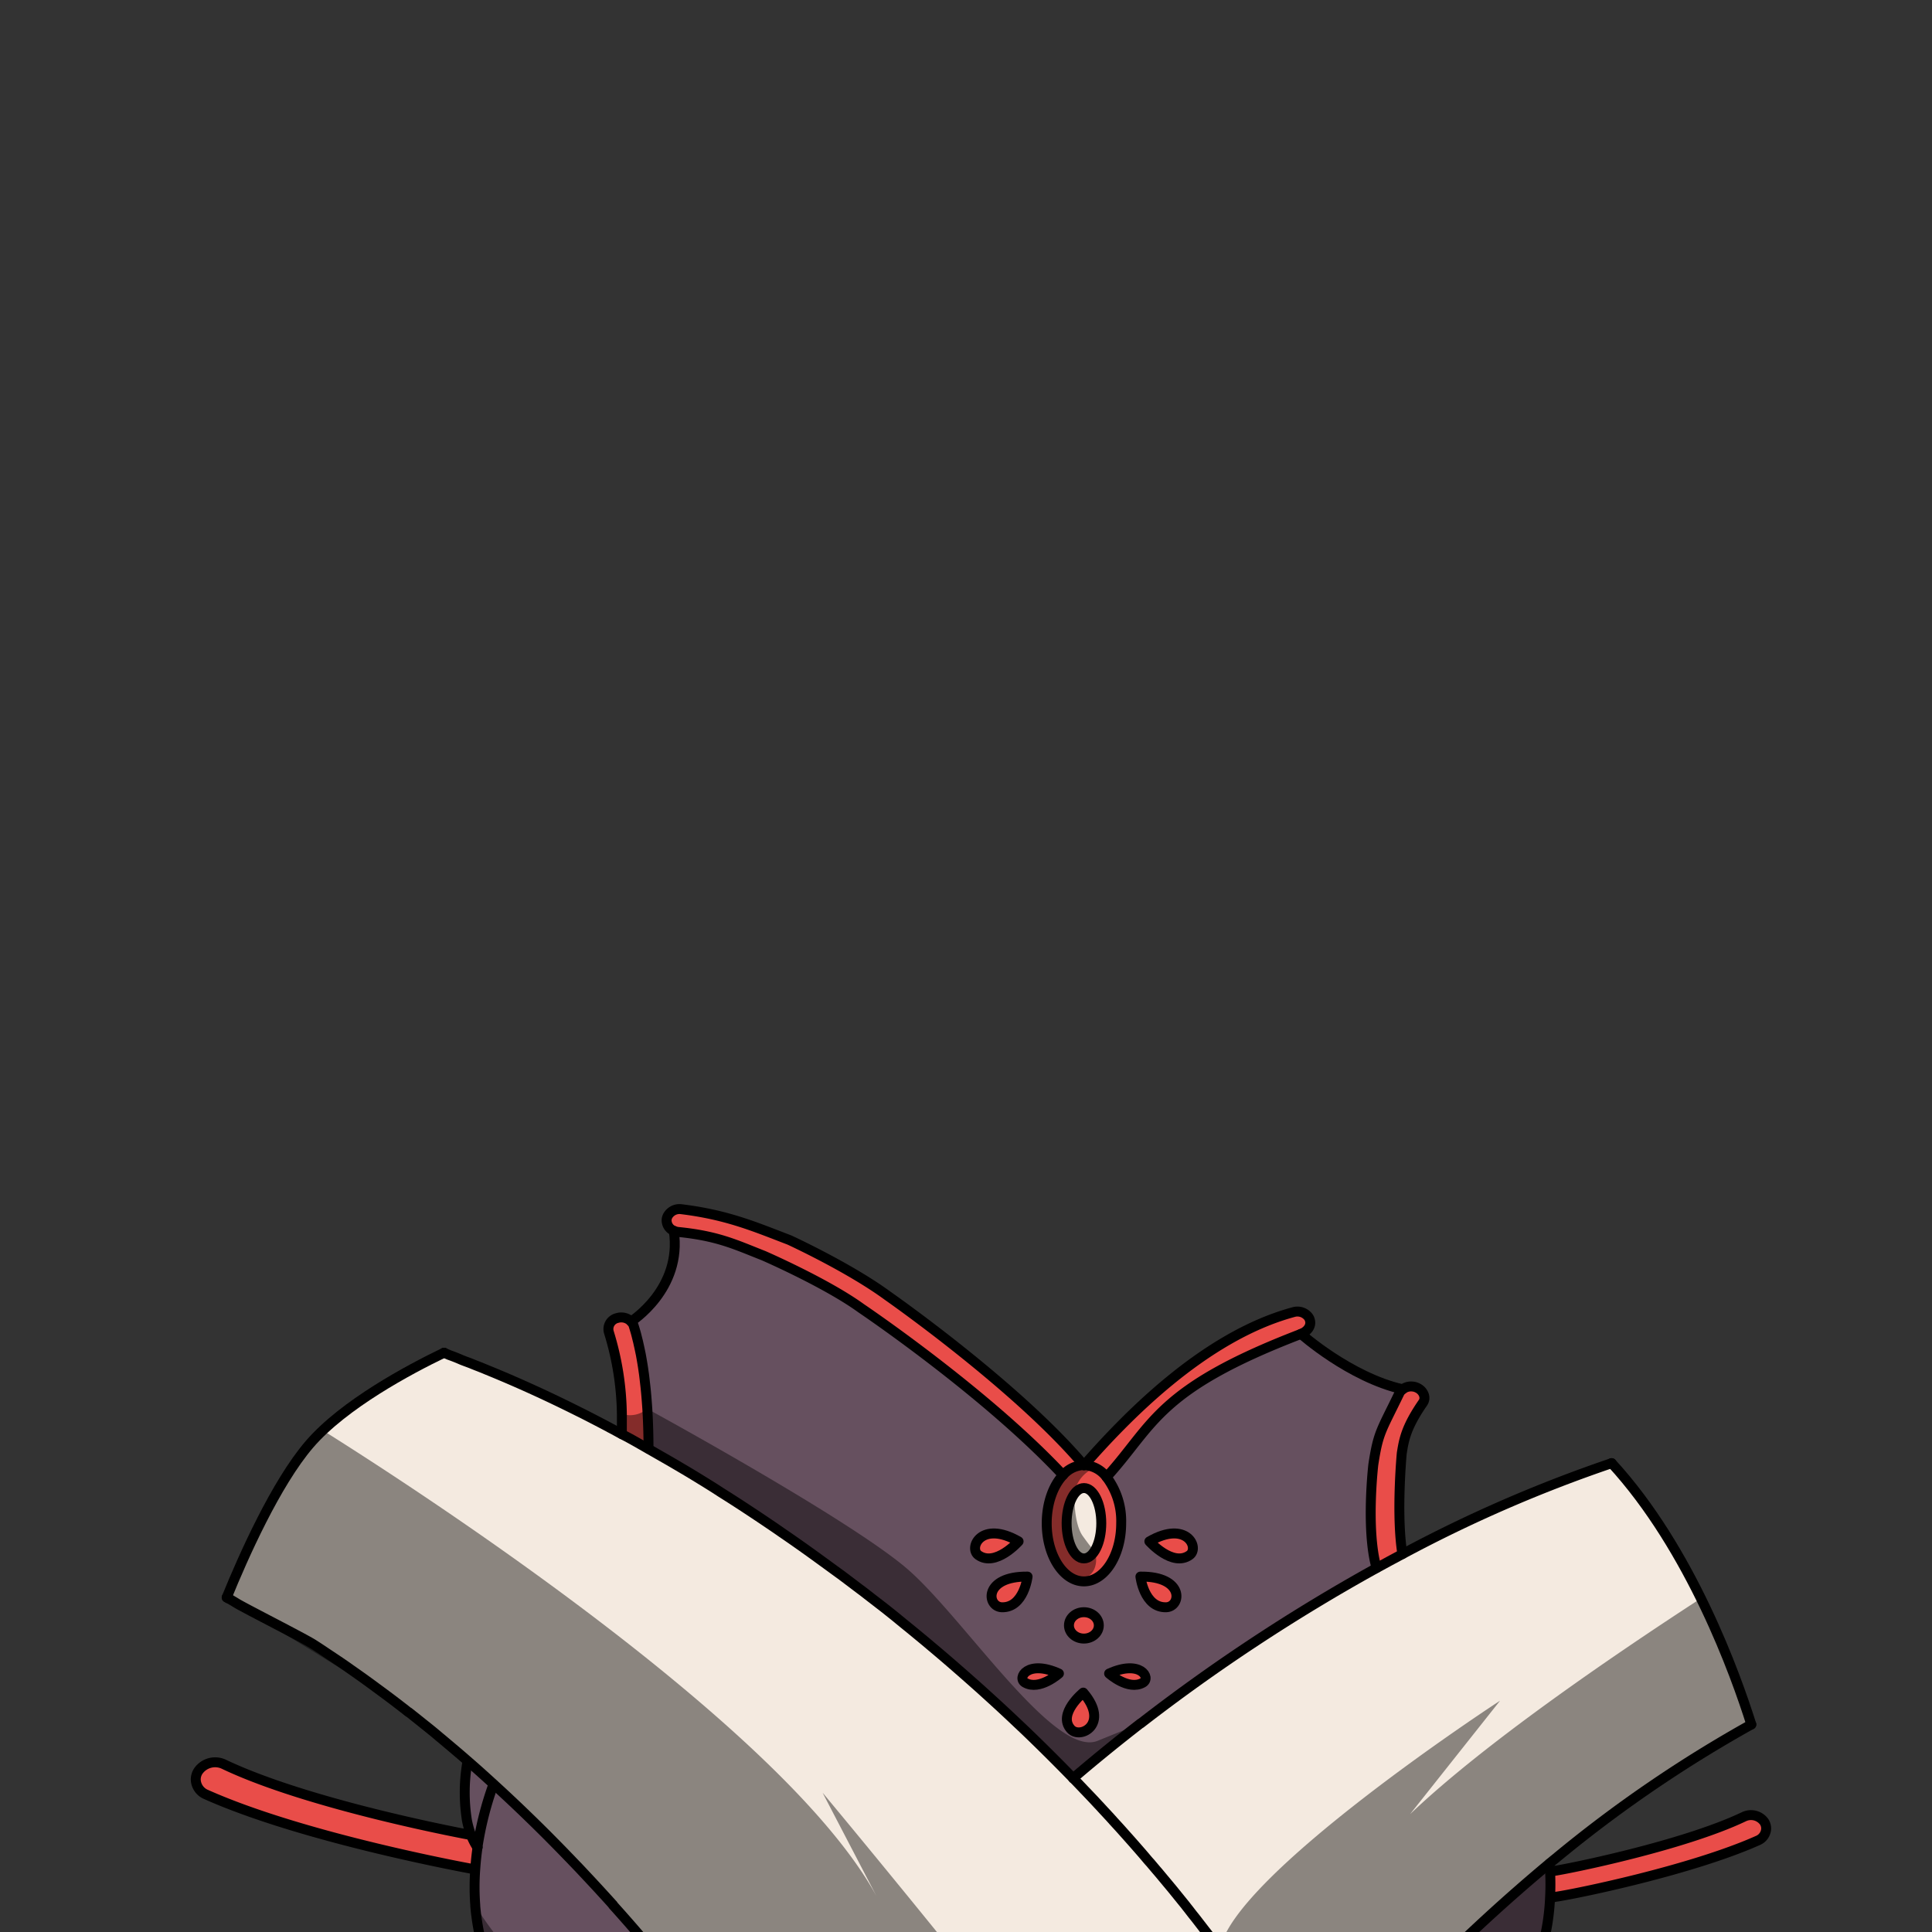 <svg xmlns="http://www.w3.org/2000/svg" viewBox="0 0 432 432">
  <rect x="0" y="0" width="432" height="432" fill="#333333" stroke="none"/>
  <defs>
    <style>.BUNTAI_PUMA_OUTFIT_PUMA_OUTFIT_19_cls-1{isolation:isolate;}.BUNTAI_PUMA_OUTFIT_PUMA_OUTFIT_19_cls-2{fill:#f4eae0;}.BUNTAI_PUMA_OUTFIT_PUMA_OUTFIT_19_cls-3{fill:#66505f;}.BUNTAI_PUMA_OUTFIT_PUMA_OUTFIT_19_cls-4{fill:#e94d49;}.BUNTAI_PUMA_OUTFIT_PUMA_OUTFIT_19_cls-5{fill:none;stroke:#000;stroke-linecap:round;stroke-linejoin:round;stroke-width:2.22px;}.BUNTAI_PUMA_OUTFIT_PUMA_OUTFIT_19_cls-6{opacity:0.43;mix-blend-mode:multiply;}</style>
  </defs>
  <g class="BUNTAI_PUMA_OUTFIT_PUMA_OUTFIT_19_cls-1">
    <g id="outfit">
      <path class="BUNTAI_PUMA_OUTFIT_PUMA_OUTFIT_19_cls-2" d="M391.6,385.6a289.47,289.47,0,0,0-43.83,30l-.44.35-.85.71h0A391.27,391.27,0,0,0,294.56,469q-1.23-2.15-2.51-4.27c-.58-1-1.17-1.95-1.77-2.92l-.56-.91-.8-1.29-.42-.67c-.28-.46-.56-.91-.85-1.35s-.54-.86-.82-1.29c-.44-.69-.89-1.38-1.34-2.07s-.9-1.39-1.36-2.08c-.78-1.18-1.57-2.36-2.37-3.53l-.45-.67c-.34-.49-.67-1-1-1.46l-.55-.78a1.88,1.88,0,0,0-.12-.18c-.35-.53-.72-1.05-1.08-1.56-.82-1.16-1.63-2.31-2.46-3.46l-1.67-2.29-.47-.63c-.4-.55-.8-1.1-1.2-1.63-.78-1-1.56-2.08-2.35-3.11-.27-.37-.55-.73-.84-1.09-.57-.75-1.15-1.5-1.73-2.24-.29-.38-.58-.75-.88-1.12h0l-.78-1c-.49-.63-1-1.26-1.5-1.88l-.73-.9-1.62-2-.17-.21-.67-.81L261,421l-.59-.7L259,418.62l-.09-.1-1.41-1.66c-.09-.12-.19-.23-.28-.33-.52-.61-1-1.22-1.57-1.82-.24-.29-.51-.59-.77-.89-1.15-1.32-2.31-2.64-3.48-3.94-.54-.61-1.08-1.22-1.64-1.82l-.86-.94a1.3,1.3,0,0,0-.19-.22l-.2-.22-.57-.62c-.39-.43-.78-.85-1.18-1.27a1.62,1.62,0,0,0-.18-.2c-.3-.33-.6-.66-.92-1l-.1-.11c-.41-.44-.82-.89-1.24-1.33l-1.38-1.45c-.23-.25-.47-.49-.71-.74-.74-.78-1.49-1.56-2.24-2.33l.88-.76q7-5.94,14.21-11.53h.05a410.82,410.82,0,0,1,52.73-34.73l2.88-1.57,2.89-1.55a308.69,308.69,0,0,1,46.78-20.33c8.3,9,14.93,20,20,30.27A202,202,0,0,1,391.6,385.6Z" />
      <path class="BUNTAI_PUMA_OUTFIT_PUMA_OUTFIT_19_cls-2" d="M296.28,472.05l-.46,0-1,.07h-.06c-14.49.9-27.91-2.15-54.83-1.46-5.11.13-10.71.4-16.9.85-2.07.16-4.2.33-6.4.53q-5.85.51-12.39,1.27c-1.45.16-2.93.33-4.42.53s-3.21.38-4.87.6a147,147,0,0,1-19.68,1.32s-1.25-2-3.65-5.63c-.7-1.05-1.5-2.22-2.39-3.52l-.7-1c-.19-.29-.4-.58-.6-.87-.36-.52-.73-1-1.12-1.58-.76-1.09-1.59-2.23-2.46-3.43l-.32-.45-.34-.45-.24-.34c-.17-.24-.34-.48-.53-.71s-.4-.55-.61-.83l-.34-.47-1.11-1.48-.74-1c-.3-.41-.61-.81-.93-1.22l-.64-.84-1.42-1.85c-.24-.31-.49-.62-.73-.94l-.75-1c-1-1.28-2-2.59-3.11-3.93-.56-.71-1.13-1.42-1.73-2.15h0q-1.89-2.32-3.91-4.74l-1.64-2-1.63-1.92q-1.53-1.8-3.15-3.64L138.83,428l-.58-.65-1.12-1.25a.18.18,0,0,1,0-.07s0,0-.05-.05-.11-.13-.18-.19a2.68,2.68,0,0,0-.23-.26l-.15-.17q-.18-.18-.33-.36l-.49-.54-1.18-1.29c-.8-.88-1.61-1.75-2.44-2.64s-1.64-1.77-2.49-2.66l-1.28-1.33c-.43-.45-.85-.9-1.29-1.34-.86-.9-1.73-1.8-2.62-2.69s-1.77-1.8-2.68-2.7c-3.62-3.6-7.4-7.22-11.34-10.81-1.9-1.74-3.82-3.46-5.8-5.18h0c-.81-.71-1.64-1.42-2.47-2.13s-1.58-1.36-2.37-2c-.46-.39-.92-.78-1.39-1.16-1.23-1-2.48-2-3.74-3.06l-1.32-1.06-1.87-1.48a.09.09,0,0,0-.06,0c-.46-.37-.91-.73-1.37-1.08-.92-.71-1.84-1.42-2.76-2.11s-2-1.49-3-2.22c-1.6-1.19-3.21-2.35-4.85-3.5l-1.14-.8c-.73-.52-1.46-1-2.2-1.53l-.79-.53c-.86-.58-1.72-1.16-2.59-1.73s-1.69-1.12-2.55-1.67C68,366.39,55.12,359.86,53,358.6c-.59-.37-1.19-.72-1.79-1.07l-.08,0-.45-.28c3.72-9.15,11-25.51,18.51-34.26a38.5,38.5,0,0,1,3.09-3.2c8.06-7.58,20.16-14,27-17.27l1.1.49c.84.3,1.69.62,2.55,1l2.58,1c.76.29,1.53.6,2.29.91l1.73.71c6.37,2.61,13,5.63,19.72,9,.55.27,1.1.54,1.64.82q2.64,1.35,5.31,2.76l.09.06.73.38,2,1.09c2,1,3.93,2.15,5.91,3.27l2.95,1.69c1,.57,2,1.14,3,1.73s2,1.18,3,1.77q2.88,1.74,5.77,3.55l1.54,1c1.39.87,2.77,1.75,4.17,2.66,2.21,1.44,4.44,2.92,6.67,4.43.92.62,1.86,1.26,2.78,1.91,2.7,1.84,5.38,3.74,8.08,5.7l2.35,1.71,2.75,2c.15.1.29.21.44.33l.15.11.09.07a1.67,1.67,0,0,1,.16.12c.2.14.41.3.61.46l.56.42,2.19,1.66s0,0,0,0l1.64,1.25c1.29,1,2.59,2,3.88,3l2.25,1.79,2,1.64c1,.81,2,1.62,3,2.45s1.69,1.39,2.53,2.1l.6.51c1.94,1.62,3.88,3.28,5.79,4.95q2,1.74,4,3.52c.93.82,1.86,1.66,2.78,2.5q3.52,3.18,7,6.49l1.59,1.5q5.4,5.19,10.67,10.61c.54.55,1.08,1.11,1.61,1.67.21.22.43.44.63.66s.47.49.71.74l1.38,1.45c.42.44.83.89,1.24,1.33l.1.11c.27.28.53.57.8.86l.12.13a1.62,1.62,0,0,1,.18.2c.4.42.79.84,1.18,1.27l.23.24.34.38.2.22a1.3,1.3,0,0,1,.19.22l.86.94c.56.6,1.1,1.21,1.64,1.82,1.17,1.3,2.33,2.62,3.48,3.94.26.3.53.6.77.89.53.6,1,1.21,1.57,1.82.09.1.19.21.28.33l1.26,1.49a1.14,1.14,0,0,1,.15.17l.09.1,2.88,3.45.32.39.17.21,1.62,2,.73.9c.24.29.48.59.71.9l.79,1,.78,1h0c.3.37.59.74.88,1.12l.88,1.14.85,1.1c.29.36.57.72.84,1.09s.43.56.64.85l1.71,2.26c.4.53.8,1.08,1.2,1.63l.47.63,1.67,2.29c.83,1.15,1.64,2.3,2.46,3.46.36.51.73,1,1.08,1.56a1.88,1.88,0,0,1,.12.18l.55.78.67,1,.34.5.45.67c.28.39.54.78.8,1.17l1.57,2.36c.46.68.91,1.38,1.36,2.08s.9,1.38,1.34,2.07c.28.43.55.86.82,1.29s.57.89.85,1.35l.42.67.8,1.29.56.91.56.91c.41.67.81,1.34,1.21,2,.85,1.41,1.68,2.84,2.51,4.27C295.15,470,295.72,471,296.28,472.05Z" />
      <path class="BUNTAI_PUMA_OUTFIT_PUMA_OUTFIT_19_cls-2" d="M242.37,332.73c2.15,0,3.88,3.52,3.88,7.87s-1.73,7.87-3.88,7.87-3.87-3.52-3.87-7.87S240.23,332.73,242.37,332.73Z" />
      <path class="BUNTAI_PUMA_OUTFIT_PUMA_OUTFIT_19_cls-3" d="M346.64,424.28a49.82,49.82,0,0,1-.6,5.89c-2.1,12.89-9.57,26.35-27.73,37a86.52,86.52,0,0,1-22,4.86h0c-.56-1-1.13-2-1.72-3a391.27,391.27,0,0,1,51.92-52.36c0,.59.09,1.18.12,1.77A53.87,53.87,0,0,1,346.64,424.28Z" />
      <path class="BUNTAI_PUMA_OUTFIT_PUMA_OUTFIT_19_cls-3" d="M308.2,308.94c-.53-.21-1.05-.43-1.57-.66s-.86-.38-1.28-.58l-1.25-.61c-.33-.15-.66-.32-1-.5a64.06,64.06,0,0,1-10.73-7.08l0,0-.7-.57-.76-.65c-2.56,1-4.92,1.94-7.1,2.87l-2.57,1.13c-.56.24-1.1.49-1.63.74l-1,.47c-1.26.6-2.44,1.18-3.56,1.76l-.39.2c-1.64.85-3.14,1.69-4.52,2.52l-.86.52c-.75.46-1.46.91-2.13,1.37l-1.39.95c-.56.4-1.09.8-1.6,1.19l-.66.52c-.44.34-.86.68-1.26,1l-.58.5c-.75.66-1.45,1.31-2.11,2l-.47.47q-.37.38-.72.75l-.55.59c-.37.4-.72.8-1.07,1.2l-1,1.21c-1.69,2-3.26,4.11-5,6.3-.34.41-.68.83-1,1.25-.21.26-.43.51-.65.77-.48.57-1,1.14-1.53,1.73h0a9.78,9.78,0,0,1,.71,1,10.3,10.3,0,0,1,.66,1.12,5.28,5.28,0,0,1,.27.53,5.46,5.46,0,0,1,.27.6c.09.2.17.41.25.62s.17.48.25.73.16.5.22.76.12.44.17.67c.13.57.23,1.15.31,1.75,0,.28.07.57.09.85s0,.58.06.87,0,.58,0,.88c0,7.19-3.73,13-8.32,13l-.43,0a2.09,2.09,0,0,1-.34,0,5.52,5.52,0,0,1-1.31-.35h0c-.18-.07-.34-.15-.51-.23l-.41-.23-.1-.06c-.17-.1-.32-.21-.49-.33a6.54,6.54,0,0,1-.7-.6c-.16-.15-.32-.31-.46-.47s-.31-.35-.46-.54l-.06-.07c-.14-.18-.27-.37-.4-.57a4.92,4.92,0,0,1-.37-.56c0-.08-.08-.14-.11-.21s-.11-.19-.17-.29l-.08-.16,0,0v0a.61.61,0,0,1,0-.12.41.41,0,0,1-.05-.09s0-.09-.07-.13,0-.07,0-.11l-.09-.2c-.08-.16-.15-.33-.23-.49s-.14-.34-.2-.52-.09-.25-.13-.38-.15-.43-.21-.64-.16-.54-.22-.81a2.68,2.68,0,0,1-.07-.27,1.42,1.42,0,0,1-.05-.22h0s0-.07,0-.11l0-.1s0,0,0-.06h0s0-.07,0-.1l0-.11c0-.12-.05-.25-.07-.38a.28.28,0,0,1,0-.09h0c0-.19-.06-.39-.08-.59s-.08-.62-.1-.94l0-.39a0,0,0,0,1,0,0s0,0,0,0h0a1.11,1.11,0,0,1,0-.19,1.15,1.15,0,0,1,0-.19.76.76,0,0,0,0-.15v-.26s0,0,0,0,0,0,0,0,0,0,0,0a.17.17,0,0,1,0-.1,0,0,0,0,1,0,0h0v-.26a.11.11,0,0,1,0,0v-.14h0s0,0,0,0,0,0,0,0v-.18c0-.14,0-.27,0-.4s0-.31,0-.46a.38.38,0,0,1,0-.15c0-.15,0-.32,0-.48a0,0,0,0,1,0,0,0,0,0,0,1,0-.05,2.13,2.13,0,0,1,0-.25h0a3.62,3.62,0,0,1,.06-.46c0-.3.09-.6.14-.9l0-.11a2,2,0,0,1,.05-.24c0-.15.06-.29.09-.44s.13-.57.21-.85a2,2,0,0,1,.07-.23h0a1.38,1.38,0,0,1,.08-.27c.1-.32.21-.64.34-.95l.15-.38c0-.12.1-.24.16-.36s.16-.35.25-.52a.67.67,0,0,0,.06-.12l.06-.12c0-.05,0-.1.08-.16l0-.08a5.39,5.39,0,0,1,.3-.52c.1-.17.21-.33.32-.49a9.66,9.66,0,0,1,1-1.3l-.12-.12c-1.05-1.13-2.14-2.25-3.26-3.38-.7-.7-1.41-1.39-2.13-2.09L230,322.18c-1.47-1.38-3-2.74-4.48-4.08l-1.3-1.14c-.95-.84-1.89-1.65-2.84-2.46l-2.37-2c-.4-.34-.79-.67-1.18-1l-1.17-1-.93-.75-.47-.38-.86-.7-.4-.32q-1.89-1.51-3.71-2.92l-1.78-1.39-1.63-1.23c-1.93-1.47-3.74-2.81-5.38-4l-.07-.06-.63-.45c-2.23-1.64-4.13-3-5.54-4l-.23-.16c-1.6-1.12-2.51-1.73-2.51-1.73a85.73,85.73,0,0,0-9.42-5.72l-2.68-1.4c-2.63-1.35-5.05-2.5-6.81-3.31l-.56-.26-.29-.13-.28-.13c-.53-.25-1-.44-1.26-.57l-.22-.1-.25-.11c-1.55-.61-2.95-1.19-4.32-1.72l-1.36-.52c-.51-.19-1-.38-1.52-.55l-.53-.18-.58-.19-1.2-.37-.16-.05-.85-.23-.73-.19-.75-.18c-.92-.21-1.89-.41-2.93-.58l-1.58-.24c-.82-.12-1.68-.22-2.6-.31a2.71,2.71,0,0,1-.51-.1,1.6,1.6,0,0,1-.31-.1.09.09,0,0,1-.07,0l-.1,0h0c.08.53.14,1,.17,1.55a18.86,18.86,0,0,1,0,2.37c0,.32,0,.63-.07.94s-.07.64-.12.95c0,.14,0,.27-.07.41-.08.48-.18.94-.3,1.4-.07.29-.15.58-.24.86l-.15.45a5.17,5.17,0,0,1-.18.51c-.06.17-.12.33-.19.49-.13.33-.27.65-.41,1s-.29.62-.45.92-.29.53-.44.79a.2.2,0,0,1,0,.08,4.85,4.85,0,0,1-.29.49l0,.07c-.23.36-.46.71-.69,1s-.48.66-.72,1a6.36,6.36,0,0,1-.46.57l-.45.54c-.45.52-.91,1-1.34,1.4-.15.13-.29.27-.42.4s-.54.49-.78.7h0a16.86,16.86,0,0,1-1.88,1.44,2.5,2.5,0,0,1,.57,1c.15.47.29.95.42,1.43s.32,1.2.47,1.8c.06.24.12.48.17.73.1.42.18.84.28,1.26s.14.69.2,1c.15.78.28,1.56.41,2.34.06.37.12.74.17,1.11s.11.75.16,1.11q.12.85.21,1.71c.24,2,.41,4.05.53,6,.21,3.3.27,6.37.27,8.94l2.95,1.69c1,.56,2,1.14,3,1.73s2,1.18,3,1.77q2.88,1.74,5.77,3.55l1.54,1c1.39.87,2.77,1.75,4.17,2.66,2.21,1.44,4.44,2.92,6.67,4.43.92.62,1.86,1.26,2.78,1.91,2.7,1.84,5.38,3.74,8.08,5.7l2.35,1.71,2.75,2c.15.1.29.21.44.33l.15.11.09.07a1.67,1.67,0,0,1,.16.12c.2.14.41.3.61.46l.56.42,2.19,1.66s0,0,0,0c.55.4,1.1.82,1.64,1.25,1.29,1,2.59,2,3.88,3l2.25,1.79,2,1.64c1,.81,2,1.62,3,2.45s1.69,1.39,2.53,2.1l.6.51c1.94,1.62,3.88,3.28,5.79,4.95q2,1.74,4,3.52c.93.82,1.86,1.66,2.78,2.5q3.52,3.18,7,6.49l1.59,1.5q5.4,5.19,10.67,10.61l.88-.76q7-5.94,14.21-11.53h.05a410.82,410.82,0,0,1,52.73-34.73c-.19-.67-.36-1.38-.5-2.11-.07-.37-.14-.73-.2-1.11s-.11-.76-.16-1.15h0c-.13-1-.23-2.09-.3-3.16,0-.27,0-.54,0-.8s0-.54,0-.81l0-.83c0-.4,0-.8,0-1.2a103,103,0,0,1,.57-11.95c1.11-7.21,1.68-7.38,5.81-15.9a2.34,2.34,0,0,1,.76-.92A41.1,41.1,0,0,1,308.2,308.94Zm-65.84,51.55a3.17,3.17,0,0,1,3.34,2.95,2.45,2.45,0,0,1-.13.81,2.39,2.39,0,0,1-.15.37,2.5,2.5,0,0,1-.21.35l-.12.16a3,3,0,0,1-.69.64l-.31.19-.36.17-.38.13-.36.07a1.35,1.35,0,0,1-.29,0,1.94,1.94,0,0,1-.68,0,4.64,4.64,0,0,1-.65-.11h0a3.54,3.54,0,0,1-.39-.14l-.28-.13-.27-.16a2.32,2.32,0,0,1-.3-.22,2.29,2.29,0,0,1-.23-.21,1.21,1.21,0,0,1-.21-.24l-.09-.11a2.26,2.26,0,0,1-.26-.42,2.39,2.39,0,0,1-.15-.37.83.83,0,0,1,0-.15.8.8,0,0,1,0-.15,2.22,2.22,0,0,1-.06-.51A3.17,3.17,0,0,1,242.36,360.49Zm-3.23,21.73a12.45,12.45,0,0,1,2.75-3.45l.1-.09.24-.21c5,5.75,1.29,9.19-1.34,8.88a.86.86,0,0,1-.17,0,2.21,2.21,0,0,1-.83-.32,2.61,2.61,0,0,1-.27-.19l-.18-.18A3.72,3.72,0,0,1,239.13,382.22Zm-2.35-8s-4.33,3.87-7.54,2.05C227.33,375.17,229.8,371,236.78,374.21ZM224,359.39c-3.43-.08-4.19-7,5.74-6.86C229.78,352.53,229,359.5,224,359.39Zm3.72-14.73s-5.16,5.82-9,3.07C216.5,346.11,219.45,339.87,227.76,344.66Zm28.26,31a1.4,1.4,0,0,1-.26.39,1.89,1.89,0,0,1-.27.2c-3.21,1.82-7.54-2.05-7.54-2.05.37-.17.72-.32,1.06-.44l.51-.18a11.34,11.34,0,0,1,1.56-.41l.41-.07.26,0,.37,0a5.57,5.57,0,0,1,.91,0,2.58,2.58,0,0,1,.4,0,3.71,3.71,0,0,1,.71.15,3.59,3.59,0,0,1,.86.37,2.11,2.11,0,0,1,.29.2,1.38,1.38,0,0,1,.31.28l.13.15a.47.47,0,0,1,.09.12,1.51,1.51,0,0,1,.22.44,1.42,1.42,0,0,1,0,.22,1.49,1.49,0,0,1,0,.21A1.13,1.13,0,0,1,256,375.67Zm7-18.39a2.47,2.47,0,0,1-.4,1.08l-.15.19a2.09,2.09,0,0,1-.43.41,2.61,2.61,0,0,1-.28.17l-.31.13a2.36,2.36,0,0,1-.72.13h-.22a2.6,2.6,0,0,1-.4,0,3.39,3.39,0,0,1-.57-.1,1.92,1.92,0,0,1-.32-.09,2.74,2.74,0,0,1-.4-.15l-.38-.19a3.17,3.17,0,0,1-.36-.23,2.85,2.85,0,0,1-.33-.25,2.8,2.8,0,0,1-.31-.28,6.43,6.43,0,0,1-.92-1.16,9.67,9.67,0,0,1-.91-1.9c-.08-.21-.14-.41-.2-.61s-.16-.58-.22-.83-.11-.5-.14-.67,0-.27-.05-.33a.16.16,0,0,1,0,0h.77c.35,0,.68,0,1,0a4,4,0,0,1,.51.06l.41.05.42.07.41.08a8.54,8.54,0,0,1,2.3.82l.39.24a4.1,4.1,0,0,1,.68.53,2.28,2.28,0,0,1,.22.22,3.33,3.33,0,0,1,.55.73,3.26,3.26,0,0,1,.18.38c0,.1.07.19.1.29a2.29,2.29,0,0,1,.07.28,2,2,0,0,1,0,.24c0,.11,0,.21,0,.32A2.43,2.43,0,0,1,263,357.28Zm3-9.55a4.29,4.29,0,0,1-3.69.53l-.45-.14-.6-.25q-.37-.17-.72-.36A15.19,15.19,0,0,1,258,345.7a5.13,5.13,0,0,1-.47-.44h0l-.13-.13-.21-.22a1,1,0,0,1-.15-.16s0,0-.05-.05l0,0h0C265.29,339.87,268.24,346.11,266,347.73Z" />
      <path class="BUNTAI_PUMA_OUTFIT_PUMA_OUTFIT_19_cls-3" d="M175.28,475.8c-27.23-.09-40.75-8.61-40.75-8.61q-2.76-1.6-5.19-3.33a58.7,58.7,0,0,1-13.68-12.93,46.65,46.65,0,0,1-8.78-20.14c-.13-.75-.25-1.52-.34-2.27-.06-.37-.1-.75-.14-1.12s-.08-.76-.11-1.13a1.34,1.34,0,0,0,0-.2h0a53.62,53.62,0,0,1,0-8.11q.17-2.47.51-4.83v0a13.64,13.64,0,0,1-1.42-2.77,19.28,19.28,0,0,1-.92-3.31,39.46,39.46,0,0,1,.11-13.19c2,1.72,3.91,3.45,5.81,5.19,2.13,2,4.23,3.91,6.27,5.87.78.74,1.56,1.49,2.32,2.24l2.16,2.12.58.58c.91.9,1.8,1.8,2.69,2.7,1.16,1.17,2.3,2.35,3.42,3.52l1.76,1.84q1.53,1.61,3,3.2c.66.7,1.3,1.41,1.94,2.1.87.94,1.72,1.88,2.55,2.81l0,.05c5.76,6.42,10.94,12.58,15.47,18.26l.92,1.14c2.41,3,4.63,5.9,6.66,8.6l.75,1c3,4,5.58,7.59,7.67,10.61l.69,1c.89,1.3,1.7,2.47,2.4,3.53C174,473.76,175.28,475.8,175.28,475.8Z" />
      <path class="BUNTAI_PUMA_OUTFIT_PUMA_OUTFIT_19_cls-4" d="M394.92,408.86a3,3,0,0,1-1.84,2.67c-15,6.69-40.95,12-45.23,12.6-.75.11-1.15.15-1.15.15h-.06a53.87,53.87,0,0,0,0-5.83h.1l.68-.09c3.35-.47,29-5.66,42.55-12.13a3.64,3.64,0,0,1,4.55,1.14A2.75,2.75,0,0,1,394.92,408.86Z" />
      <path class="BUNTAI_PUMA_OUTFIT_PUMA_OUTFIT_19_cls-4" d="M316.83,310.29a2.76,2.76,0,0,0-.9-.25,3.06,3.06,0,0,0-2.29.61,2.43,2.43,0,0,0-.76.92c-4.12,8.52-4.69,8.69-5.8,15.9,0,0-1.71,14.58.72,23.13,1.92-1.05,3.86-2.1,5.78-3.11-1.44-8.85-.14-22.56-.14-22.56.84-6,1-4.08,4.73-11.28A2.43,2.43,0,0,0,316.83,310.29Z" />
      <path class="BUNTAI_PUMA_OUTFIT_PUMA_OUTFIT_19_cls-4" d="M257,344.66s5.18,5.82,9,3.07C268.24,346.11,265.29,339.87,257,344.66Z" />
      <path class="BUNTAI_PUMA_OUTFIT_PUMA_OUTFIT_19_cls-4" d="M255,352.53s.82,7,5.74,6.86C264.14,359.31,264.89,352.42,255,352.53Z" />
      <path class="BUNTAI_PUMA_OUTFIT_PUMA_OUTFIT_19_cls-4" d="M248,374.21s4.33,3.87,7.54,2.05C257.4,375.17,254.92,371,248,374.21Z" />
      <path class="BUNTAI_PUMA_OUTFIT_PUMA_OUTFIT_19_cls-4" d="M292.94,295.42a1.4,1.4,0,0,0-.06-.28,2.24,2.24,0,0,0-.37-.76,1.46,1.46,0,0,0-.16-.19.93.93,0,0,0-.14-.14,1.92,1.92,0,0,0-.32-.26,2.3,2.3,0,0,0-.43-.25l-.16-.07a1,1,0,0,0-.29-.1.42.42,0,0,0-.15,0,3.26,3.26,0,0,0-1.67,0c-.45.12-.89.25-1.34.39l-.36.11a2.91,2.91,0,0,0-.39.12c-1.18.37-2.36.79-3.52,1.25s-2.44,1-3.64,1.56a0,0,0,0,1,0,0l-1.79.88c-1.19.59-2.36,1.23-3.52,1.9s-2.3,1.35-3.42,2.08c-.63.4-1.25.81-1.87,1.23-.95.64-1.89,1.3-2.8,2l-.52.38c-.8.6-1.6,1.2-2.38,1.81-3.27,2.56-6.33,5.24-9.13,7.89-.89.84-1.75,1.68-2.58,2.5-3.76,3.71-7,7.26-9.53,10.16h0c-15.08-17.8-43.82-37.85-43.82-37.85-1.7-1.24-3.57-2.47-5.49-3.65l-1.15-.7c-.77-.47-1.55-.92-2.32-1.36s-1.83-1-2.71-1.53h0c-.59-.33-1.17-.64-1.74-.94l-1.67-.87c-.6-.32-1.17-.62-1.72-.89l-2.45-1.22-1-.5-.82-.39-.9-.44-1.4-.53-1.39-.53c-.91-.36-1.81-.7-2.71-1l-1.36-.5c-.91-.34-1.82-.66-2.75-1a70.57,70.57,0,0,0-8.11-2.23l-.67-.14-1.18-.23c-.57-.11-1.16-.21-1.76-.3l-1.47-.22-.12,0-1.22-.16a3,3,0,0,0-3.06,1.52,2.09,2.09,0,0,0-.23.81,1.7,1.7,0,0,0,0,.22,2,2,0,0,0,0,.35,2.64,2.64,0,0,0,.07.3,1.8,1.8,0,0,0,.08.21.21.21,0,0,0,0,.1.93.93,0,0,1,.05.1,1.06,1.06,0,0,0,.12.2,1.77,1.77,0,0,0,.12.17.9.9,0,0,0,.16.19,1.8,1.8,0,0,0,.2.19.9.9,0,0,0,.19.15,1.27,1.27,0,0,0,.27.18l.26.13.1,0a.09.09,0,0,0,.07,0,1.6,1.6,0,0,0,.31.1,2.71,2.71,0,0,0,.51.1c.92.09,1.78.19,2.6.31l1.58.24c1,.17,2,.37,2.93.58l.75.18.73.19.85.23.16.05,1.2.37.58.19.53.18c.51.17,1,.36,1.52.55l1.36.52c1.37.53,2.77,1.11,4.32,1.72l.25.11.22.1c.3.13.73.32,1.26.57l.28.13.29.13.56.26c1.76.81,4.18,2,6.81,3.31l2.68,1.4a85.73,85.73,0,0,1,9.42,5.72s.91.61,2.51,1.73l.23.16c1.41,1,3.31,2.33,5.54,4l.63.45.07.06c1.64,1.2,3.45,2.54,5.38,4l1.63,1.23,1.78,1.39q1.81,1.41,3.71,2.92l.4.32.86.7.47.38.93.75,1.17,1c.39.31.78.64,1.18,1l2.37,2c1,.81,1.89,1.62,2.84,2.46l1.3,1.14c1.51,1.34,3,2.7,4.48,4.08l2.18,2.07c.72.7,1.43,1.39,2.13,2.09,1.12,1.13,2.21,2.25,3.26,3.38l.12.12a9.66,9.66,0,0,0-1,1.3c-.11.16-.22.32-.32.49a6.65,6.65,0,0,0-.33.58s0,0,0,0-.06.11-.08.16l-.06.12a.67.67,0,0,1-.06.12c-.09.17-.17.34-.25.52s-.11.24-.16.36l-.15.38c-.13.31-.24.63-.34.95,0,.09,0,.18-.08.27h0a2,2,0,0,0-.07.23l0,.2-.09.37-.06.24c0,.16-.07.32-.1.48a2,2,0,0,0-.05.24.9.9,0,0,0,0,.16.24.24,0,0,0,0,.08.28.28,0,0,0,0,.09h0c0,.22-.08.44-.11.67a3.62,3.62,0,0,0-.06.46h0a1,1,0,0,0,0,.25,0,0,0,0,0,0,.05,0,0,0,0,0,0,0c0,.16,0,.33,0,.48a.38.38,0,0,0,0,.15,3.44,3.44,0,0,0,0,.46c0,.13,0,.26,0,.4v.18s0,0,0,0,0,0,0,0h0v.46a0,0,0,0,0,0,0,.17.17,0,0,0,0,.1s0,0,0,0,0,0,0,0,0,0,0,0v.26a.76.76,0,0,1,0,.15,1.15,1.15,0,0,0,0,.19,1.11,1.11,0,0,0,0,.19h0s0,0,0,0a0,0,0,0,0,0,0l0,.39c0,.32.05.63.1.94l.09.6c0,.19.07.38.11.58,0,0,0,.07,0,.1v0a.06.06,0,0,0,0,0,2.25,2.25,0,0,0,0,.22.52.52,0,0,0,0,.11c0,.13.06.25.1.38s.14.55.22.81.13.43.21.64.09.25.13.38.13.35.2.52.21.49.32.72a.54.54,0,0,0,.07.13s0,0,0,0l0,0a.41.41,0,0,0,.05.09.61.61,0,0,0,0,.12v0l0,0v0c0,.05.05.1.08.14s.11.2.17.29a1.75,1.75,0,0,0,.18.29,3.88,3.88,0,0,0,.3.48c.13.2.26.39.4.57l.06.07c.15.19.3.37.46.54s.3.32.46.47l.15.13c.18.17.36.31.55.47s.32.23.49.33l.1.06.41.23c.17.08.33.16.51.23h0a5.52,5.52,0,0,0,1.31.35l.34,0,.43,0c4.59,0,8.32-5.81,8.32-13,0-.3,0-.59,0-.88s0-.58-.06-.87-.05-.57-.09-.85c-.08-.6-.18-1.18-.31-1.75-.05-.23-.11-.45-.17-.67s-.14-.51-.22-.76-.16-.49-.25-.73-.16-.42-.25-.62-.18-.41-.27-.6-.17-.36-.27-.53a10.3,10.3,0,0,0-.66-1.12,9.78,9.78,0,0,0-.71-1h0c.54-.59,1.05-1.16,1.53-1.73.22-.26.44-.51.65-.77.36-.42.7-.84,1-1.25,1.78-2.19,3.35-4.26,5-6.3l1-1.21c.35-.4.7-.8,1.07-1.2l.55-.59q.35-.37.72-.75l.47-.47c.66-.66,1.36-1.31,2.11-2l.58-.5c.4-.35.82-.69,1.26-1l.66-.52c.51-.39,1-.79,1.6-1.19l1.39-.95c.67-.46,1.38-.91,2.13-1.37l.86-.52c1.38-.83,2.88-1.67,4.52-2.52l.39-.2c1.12-.58,2.3-1.16,3.56-1.76l1-.47c.53-.25,1.07-.5,1.63-.74l2.57-1.13c2.18-.93,4.54-1.89,7.1-2.87l.33-.14a3.07,3.07,0,0,0,.31-.17l.1-.06.32-.23a3.47,3.47,0,0,0,.29-.25,3.82,3.82,0,0,0,.27-.32,2.33,2.33,0,0,0,.17-.26,2,2,0,0,0,.28-1.17A.9.9,0,0,0,292.94,295.42Zm-46.71,46v.11a2.45,2.45,0,0,1,0,.27l0,.32s0,.05,0,.08c0,.31-.07.61-.12.91a.36.36,0,0,1,0,.11c-.05.28-.1.54-.16.8l0,.11c0,.1-.05.19-.07.28a5.26,5.26,0,0,1-.18.6l-.1.3,0,.06a.11.11,0,0,1,0,.07.5.5,0,0,1-.05.13s0,0,0,.05c-.1.24-.2.46-.31.68l-.34.58h0l0,0c-.1.15-.21.29-.31.42l-.17.19-.05.06a2.37,2.37,0,0,1-.28.27,2.86,2.86,0,0,1-.3.22l-.19.12a1.35,1.35,0,0,1-.3.14l-.3.09a.51.51,0,0,1-.17,0l-.25,0c-2.15,0-3.88-3.52-3.88-7.87,0-.3,0-.6,0-.89a1.62,1.62,0,0,1,0-.22c0-.13,0-.25,0-.37s0-.07,0-.11c0-.21,0-.42.08-.62s0-.29.07-.44.11-.6.18-.88l.12-.44a2.4,2.4,0,0,1,.12-.38c0-.13.08-.25.13-.37s.09-.24.13-.35a4.08,4.08,0,0,1,.19-.42l.15-.31c.08-.14.16-.28.24-.4l.21-.33a.05.05,0,0,0,0,0h0a4,4,0,0,1,.37-.43l.12-.12a4.18,4.18,0,0,1,.42-.34l.14-.08.27-.14,0,0,.29-.1h0l.17,0,.3,0a2.33,2.33,0,0,1,1.51.62l.17.16.24.26a5.47,5.47,0,0,1,.4.52l.05.08a6.1,6.1,0,0,1,.39.72,2.87,2.87,0,0,1,.18.4,1.66,1.66,0,0,1,.12.31.9.9,0,0,1,.08.21.86.86,0,0,1,.07.21,4.26,4.26,0,0,1,.17.54c.05.18.09.36.14.56s.07.34.1.51a4.51,4.51,0,0,1,.09.53c.06.43.11.88.13,1.34q0,.45,0,.9C246.25,340.87,246.24,341.14,246.23,341.41Z" />
      <path class="BUNTAI_PUMA_OUTFIT_PUMA_OUTFIT_19_cls-4" d="M242.36,360.49a3,3,0,1,0,3.34,2.95A3.17,3.17,0,0,0,242.36,360.49Z" />
      <path class="BUNTAI_PUMA_OUTFIT_PUMA_OUTFIT_19_cls-4" d="M239.43,386.63c2.12,2.38,8.82-1.19,2.79-8.16C242.22,378.47,236.39,383.21,239.43,386.63Z" />
      <path class="BUNTAI_PUMA_OUTFIT_PUMA_OUTFIT_19_cls-4" d="M229.23,376.26c3.21,1.82,7.55-2.05,7.55-2.05C229.8,371,227.33,375.17,229.23,376.26Z" />
      <path class="BUNTAI_PUMA_OUTFIT_PUMA_OUTFIT_19_cls-4" d="M224,359.39c4.9.11,5.73-6.86,5.73-6.86C219.84,352.42,220.61,359.31,224,359.39Z" />
      <path class="BUNTAI_PUMA_OUTFIT_PUMA_OUTFIT_19_cls-4" d="M227.76,344.66c-8.31-4.79-11.26,1.45-9,3.07C222.6,350.48,227.76,344.66,227.76,344.66Z" />
      <path class="BUNTAI_PUMA_OUTFIT_PUMA_OUTFIT_19_cls-4" d="M139.05,320.66c0-1.37,0-2.9,0-4.53a64.77,64.77,0,0,0-2.9-18.23,2.52,2.52,0,0,1,1.85-3.18,3.11,3.11,0,0,1,3.14.79,2.39,2.39,0,0,1,.57,1c.15.47.29.95.43,1.43s.31,1.2.46,1.8c.06.24.12.48.17.73.1.42.19.84.28,1.26s.14.69.21,1c.15.78.28,1.56.41,2.34l.17,1.11c0,.38.11.75.16,1.11.07.57.14,1.14.2,1.71.25,2,.41,4.05.54,6,.2,3.3.27,6.37.27,8.94C143,322.81,141,321.71,139.05,320.66Z" />
      <path class="BUNTAI_PUMA_OUTFIT_PUMA_OUTFIT_19_cls-4" d="M50.1,394.51A4.59,4.59,0,0,0,44.35,396a3.45,3.45,0,0,0-.58,1.88,3.76,3.76,0,0,0,2.36,3.39c22.27,9.94,60,16.72,60,16.72h.13c.11-1.65.28-3.26.52-4.84h0a13.94,13.94,0,0,1-1.43-2.77S69.58,403.78,50.1,394.51Z" />
      <path class="BUNTAI_PUMA_OUTFIT_PUMA_OUTFIT_19_cls-5" d="M110.33,399a73.37,73.37,0,0,0-3.57,14.08" />
      <path class="BUNTAI_PUMA_OUTFIT_PUMA_OUTFIT_19_cls-5" d="M346.48,416.68c0,.59.09,1.18.12,1.77a53.87,53.87,0,0,1,0,5.83,49.82,49.82,0,0,1-.6,5.89c-2.1,12.89-9.57,26.35-27.73,37a86.88,86.88,0,0,1-22,4.85l-.46,0-1,.07h-.07c-14.49.9-27.9-2.15-54.82-1.46-5.11.13-10.72.4-16.9.85-2.08.16-4.2.33-6.41.53q-5.85.51-12.38,1.27c-1.45.16-2.93.33-4.43.53s-3.21.38-4.86.6a147,147,0,0,1-19.68,1.32c-27.23-.09-40.75-8.6-40.75-8.6q-2.76-1.62-5.19-3.34a58.7,58.7,0,0,1-13.68-12.93,46.65,46.65,0,0,1-8.78-20.14c-.13-.75-.25-1.52-.34-2.27-.06-.37-.1-.75-.14-1.12s-.08-.76-.11-1.13a1.34,1.34,0,0,0,0-.2h0a53.62,53.62,0,0,1,0-8.11q.17-2.47.51-4.83" />
      <path class="BUNTAI_PUMA_OUTFIT_PUMA_OUTFIT_19_cls-5" d="M106.77,413.12h0a13.94,13.94,0,0,1-1.43-2.77,20.25,20.25,0,0,1-.93-3.31,39.66,39.66,0,0,1,.12-13.19" />
      <path class="BUNTAI_PUMA_OUTFIT_PUMA_OUTFIT_19_cls-5" d="M50.69,357.2l.45.28.08,0c.6.35,1.2.7,1.79,1.07,2.11,1.26,15,7.79,17.06,9.12.86.55,1.71,1.1,2.55,1.67s1.73,1.15,2.59,1.73l.79.53c.74.51,1.47,1,2.2,1.53l1.14.8c1.64,1.15,3.25,2.31,4.85,3.5,1,.73,2,1.47,3,2.22s1.84,1.4,2.76,2.11c.46.35.91.71,1.37,1.08a.09.09,0,0,1,.06,0l1.87,1.48,1.32,1.06c1.26,1,2.51,2,3.74,3.06.47.38.93.77,1.39,1.16.79.66,1.59,1.34,2.37,2s1.66,1.42,2.47,2.13h0c2,1.72,3.9,3.44,5.8,5.18,3.94,3.59,7.72,7.21,11.34,10.81.91.9,1.79,1.8,2.68,2.7s1.76,1.79,2.62,2.69c.44.44.86.89,1.29,1.34l1.28,1.33,2.49,2.66c.83.89,1.64,1.76,2.44,2.64l1.18,1.29.49.54a2.84,2.84,0,0,0,.24.26l0,0,.06.07.15.17a2.68,2.68,0,0,1,.23.26c.07.06.12.13.18.19s0,0,.05.05a.18.18,0,0,0,0,.07l1.12,1.25.58.65,1.66,1.88q1.62,1.85,3.15,3.64l1.63,1.92,1.64,2q2,2.41,3.91,4.74h0c.6.73,1.17,1.44,1.73,2.15,1.08,1.34,2.11,2.65,3.11,3.93l.75,1c.24.32.49.63.73.94l1.42,1.85.64.84c.32.41.63.81.93,1.22l.74,1,1.11,1.48.34.47c.21.28.42.56.61.83s.36.47.53.71l.24.34.34.45.32.45c.87,1.2,1.7,2.34,2.46,3.43.39.54.76,1.06,1.12,1.58.2.29.41.58.6.87l.7,1c.89,1.3,1.69,2.47,2.39,3.52,2.4,3.59,3.65,5.63,3.65,5.63" />
      <path class="BUNTAI_PUMA_OUTFIT_PUMA_OUTFIT_19_cls-5" d="M99.29,302.47l1.1.49c.84.3,1.69.62,2.55,1s1.71.64,2.58,1,1.53.6,2.29.91l1.73.71c6.37,2.61,13,5.63,19.72,9,.55.27,1.1.54,1.64.82q2.64,1.35,5.31,2.76l.09.06.73.38,2,1.09c2,1,3.93,2.15,5.91,3.27l2.95,1.69c1,.57,2,1.14,3,1.73s2,1.18,3,1.77q2.88,1.74,5.77,3.55l1.54,1c1.39.87,2.77,1.75,4.17,2.66,2.21,1.44,4.44,2.92,6.67,4.43.92.62,1.86,1.26,2.78,1.91,2.7,1.84,5.38,3.74,8.08,5.7l2.35,1.71c.91.66,1.83,1.34,2.75,2,.15.1.29.21.44.33l.15.11.09.07a1.67,1.67,0,0,1,.16.12c.2.14.41.3.61.46l.56.42,2.19,1.66s0,0,0,0c.55.4,1.1.82,1.64,1.25,1.29,1,2.59,2,3.88,3l2.25,1.79,2,1.64c1,.81,2,1.62,3,2.45s1.69,1.39,2.53,2.1l.6.51c1.94,1.62,3.88,3.28,5.79,4.95q2,1.74,4,3.52c.93.82,1.86,1.66,2.78,2.5q3.52,3.18,7,6.49l1.59,1.5q5.4,5.19,10.67,10.61c.54.55,1.08,1.11,1.61,1.67.21.22.43.44.63.66s.47.49.71.74l1.38,1.45c.42.44.83.89,1.24,1.33l.1.11c.28.28.54.57.8.86l.12.13a1.62,1.62,0,0,1,.18.2c.4.42.79.84,1.18,1.27l.23.24.34.38.2.22a1.3,1.3,0,0,1,.19.22l.86.94c.56.6,1.1,1.21,1.64,1.82,1.17,1.3,2.33,2.62,3.48,3.94.26.3.53.6.77.89.53.6,1,1.21,1.57,1.82.09.1.19.21.28.33l1.26,1.49a1.14,1.14,0,0,1,.15.17l.09.1,3.2,3.84.17.21,1.62,2,.73.9c.24.29.48.59.71.9.53.65,1,1.3,1.57,2h0c.3.37.59.74.88,1.12l.88,1.14.85,1.1c.29.36.57.72.84,1.09s.43.56.64.85l1.71,2.26c.4.53.8,1.08,1.2,1.63l.47.63,1.67,2.29c.83,1.15,1.64,2.3,2.46,3.46.36.51.73,1,1.08,1.56a1.88,1.88,0,0,1,.12.18c.42.57.82,1.16,1.22,1.74l.34.5.45.67c.28.39.54.78.8,1.17l1.57,2.36c.46.68.91,1.38,1.36,2.08s.9,1.38,1.34,2.07c.28.43.55.86.82,1.29s.57.89.85,1.35l.42.67.8,1.29.56.91.56.91c.41.67.81,1.34,1.21,2q1.27,2.13,2.51,4.27c.59,1,1.16,2,1.72,3" />
      <path class="BUNTAI_PUMA_OUTFIT_PUMA_OUTFIT_19_cls-5" d="M239.94,397.64l.88-.76q7-5.94,14.21-11.53h.05a410.82,410.82,0,0,1,52.73-34.73l2.88-1.57,2.89-1.55a308.69,308.69,0,0,1,46.78-20.33" />
      <path class="BUNTAI_PUMA_OUTFIT_PUMA_OUTFIT_19_cls-5" d="M391.6,385.6a289.47,289.47,0,0,0-43.83,30l-.44.35-.85.71h0A391.27,391.27,0,0,0,294.56,469" />
      <path class="BUNTAI_PUMA_OUTFIT_PUMA_OUTFIT_19_cls-5" d="M105.33,410.33s-35.75-6.55-55.23-15.82A4.59,4.59,0,0,0,44.35,396a3.45,3.45,0,0,0-.58,1.88,3.75,3.75,0,0,0,2.36,3.39c22.27,9.94,60,16.72,60,16.72" />
      <path class="BUNTAI_PUMA_OUTFIT_PUMA_OUTFIT_19_cls-5" d="M346.7,424.28s.4,0,1.15-.15c4.28-.59,30.25-5.91,45.23-12.6a3,3,0,0,0,1.84-2.67,2.75,2.75,0,0,0-.44-1.49,3.64,3.64,0,0,0-4.55-1.14c-13.57,6.47-39.2,11.66-42.55,12.13l-.68.09" />
      <path class="BUNTAI_PUMA_OUTFIT_PUMA_OUTFIT_19_cls-5" d="M139.05,320.66c0-1.37,0-2.9,0-4.53a64.77,64.77,0,0,0-2.9-18.23,2.52,2.52,0,0,1,1.85-3.18,3.11,3.11,0,0,1,3.14.79,2.39,2.39,0,0,1,.57,1c.15.47.29.95.43,1.43s.31,1.2.46,1.8c.07.24.12.48.17.73.1.42.19.84.28,1.26s.14.69.21,1c.15.78.28,1.56.41,2.34.06.37.12.74.17,1.11s.11.75.16,1.11c.07.57.14,1.14.2,1.71.25,2,.41,4.05.54,6,.2,3.3.27,6.37.27,8.94" />
      <path class="BUNTAI_PUMA_OUTFIT_PUMA_OUTFIT_19_cls-5" d="M307.8,350.6c-2.43-8.55-.72-23.13-.72-23.13,1.11-7.21,1.68-7.38,5.8-15.9a2.43,2.43,0,0,1,.76-.92,3.06,3.06,0,0,1,2.29-.61,2.76,2.76,0,0,1,.9.25c1.4.6,2.15,2.2,1.34,3.36-3.86,5.59-4.26,8.4-4.73,11.28,0,0-1.3,13.71.14,22.56" />
      <path class="BUNTAI_PUMA_OUTFIT_PUMA_OUTFIT_19_cls-5" d="M237.7,329.84c-17.45-18.67-45.17-37.33-45.17-37.33-7.82-5.66-21.77-11.73-21.77-11.73-6.29-2.47-10.21-4.42-19.11-5.31a3.52,3.52,0,0,1-1-.26,2.55,2.55,0,0,1-1.59-2.5,2.3,2.3,0,0,1,.24-.81,3,3,0,0,1,3.05-1.52c10.37,1.27,16.58,4,24.14,6.88,0,0,13.35,6.13,22,12.48,0,0,28.75,20.05,43.83,37.85a0,0,0,0,1,0,0" />
      <line class="BUNTAI_PUMA_OUTFIT_PUMA_OUTFIT_19_cls-5" x1="242.37" y1="327.59" x2="242.37" y2="327.6" />
      <path class="BUNTAI_PUMA_OUTFIT_PUMA_OUTFIT_19_cls-5" d="M247.42,330.27c10.56-11.57,11.13-19.59,43.47-32,1.43-.55,2.4-1.77,2-3.11a2.09,2.09,0,0,0-.38-.76,3.11,3.11,0,0,0-3.31-1c-20.22,5.49-37.74,23.92-46.81,34.24" />
      <path class="BUNTAI_PUMA_OUTFIT_PUMA_OUTFIT_19_cls-5" d="M247.42,330.27a16.3,16.3,0,0,1,3.28,10.33c0,7.19-3.74,13-8.33,13s-8.32-5.81-8.32-13c0-4.48,1.45-8.43,3.65-10.76a6.46,6.46,0,0,1,4.65-2.25h0A6.65,6.65,0,0,1,247.42,330.27Z" />
      <path class="BUNTAI_PUMA_OUTFIT_PUMA_OUTFIT_19_cls-5" d="M246.25,340.6c0,4.35-1.73,7.87-3.88,7.87s-3.87-3.52-3.87-7.87,1.73-7.87,3.87-7.87S246.25,336.25,246.25,340.6Z" />
      <path class="BUNTAI_PUMA_OUTFIT_PUMA_OUTFIT_19_cls-5" d="M141.1,295.5s11.52-7.25,9.56-20.29" />
      <path class="BUNTAI_PUMA_OUTFIT_PUMA_OUTFIT_19_cls-5" d="M290.89,298.25s10.91,9.72,22.75,12.4" />
      <path class="BUNTAI_PUMA_OUTFIT_PUMA_OUTFIT_19_cls-5" d="M227.76,344.66c-8.31-4.79-11.26,1.45-9,3.07C222.6,350.48,227.76,344.66,227.76,344.66Z" />
      <path class="BUNTAI_PUMA_OUTFIT_PUMA_OUTFIT_19_cls-5" d="M229.77,352.53c-9.93-.11-9.16,6.78-5.73,6.86C228.94,359.5,229.77,352.53,229.77,352.53Z" />
      <path class="BUNTAI_PUMA_OUTFIT_PUMA_OUTFIT_19_cls-5" d="M257,344.66c8.32-4.79,11.27,1.45,9,3.07C262.15,350.48,257,344.66,257,344.66Z" />
      <path class="BUNTAI_PUMA_OUTFIT_PUMA_OUTFIT_19_cls-5" d="M255,352.53c9.92-.11,9.17,6.78,5.74,6.86C255.79,359.5,255,352.53,255,352.53Z" />
      <ellipse class="BUNTAI_PUMA_OUTFIT_PUMA_OUTFIT_19_cls-5" cx="242.36" cy="363.44" rx="3.34" ry="2.95" />
      <path class="BUNTAI_PUMA_OUTFIT_PUMA_OUTFIT_19_cls-5" d="M236.78,374.21c-7-3.19-9.45,1-7.55,2.05C232.44,378.08,236.78,374.21,236.78,374.21Z" />
      <path class="BUNTAI_PUMA_OUTFIT_PUMA_OUTFIT_19_cls-5" d="M248,374.21c7-3.19,9.45,1,7.54,2.05C252.28,378.08,248,374.21,248,374.21Z" />
      <path class="BUNTAI_PUMA_OUTFIT_PUMA_OUTFIT_19_cls-5" d="M242.22,378.47c6,7-.67,10.54-2.79,8.16C236.39,383.21,242.22,378.47,242.22,378.47Z" />
      <path class="BUNTAI_PUMA_OUTFIT_PUMA_OUTFIT_19_cls-5" d="M50.69,357.2c3.72-9.15,11-25.51,18.51-34.26,7.71-8.95,22.31-16.73,30.09-20.47" />
      <path class="BUNTAI_PUMA_OUTFIT_PUMA_OUTFIT_19_cls-5" d="M360.36,327.15c17.69,19.24,27.75,47.32,31.24,58.45" />
      <g class="BUNTAI_PUMA_OUTFIT_PUMA_OUTFIT_19_cls-6">
        <path d="M239.94,470.7c-5.11.13-10.71.4-16.9.85-2.07.16-4.2.33-6.4.53q-5.85.51-12.39,1.27c-1.45.16-2.93.33-4.42.53s-3.21.38-4.87.6a147,147,0,0,1-19.68,1.32l-1.77,0-1.48,0c-1.24,0-2.44-.09-3.61-.16l-1.23-.08c-.44,0-.88-.05-1.3-.09l-1.28-.11-1.22-.12c-.81-.08-1.6-.17-2.36-.27l-1.11-.13-1.16-.17-2.16-.34-1-.18-1.35-.25-1.31-.26-.84-.18-1.64-.37-1.17-.29-1.12-.29c-.57-.15-1.12-.3-1.65-.46l-.78-.23-.35-.1h0l-.41-.12-.24-.07h0l-.49-.15-.71-.24h0l-.31-.1-.33-.12-.52-.17-.76-.28-.31-.12-.72-.27-.68-.27-.51-.2h0c-.51-.21-1-.41-1.39-.6l-.19-.08h0l-.38-.17c-.55-.26-1-.48-1.4-.68l-.36-.19-.22-.12-.37-.2h0l-.1,0h0l-.14-.08-.08-.05-.06,0h-.05l-1.35-.81-1-.62-.67-.42-.15-.1c-.69-.46-1.36-.92-2-1.38a58.76,58.76,0,0,1-13.69-12.93,46.63,46.63,0,0,1-8.77-20.14c-.13-.75-.25-1.52-.35-2.27-.05-.37-.09-.75-.14-1.12s-.07-.76-.1-1.13c0-.07,0-.13,0-.2,4.18,6.9,22.3,33,56.65,31.76-8.89-11.26-17.34-21.88-25.8-31.71a.18.18,0,0,1,0-.07s0,0-.05-.05-.11-.13-.18-.19a2.68,2.68,0,0,0-.23-.26l-.15-.17-.06-.07,0,0c-14.29-16.6-28.62-30.92-45-42.36a.09.09,0,0,0-.06,0c-13.6-9.49-32.7-20.61-40.64-25.6a.16.16,0,0,1,0-.09c3.72-9.15,11-25.51,18.51-34.26a38.5,38.5,0,0,1,3.09-3.2c21.32,13.39,103.08,66.41,123.5,104-10.58-20.31-11.91-22.84-12.07-23.17C185.06,402.18,223.89,448.94,239.94,470.7Z" />
        <path d="M347.5,423.55s.13.2.35.58c-.74.11-1.15.15-1.15.15h-.05a49.86,49.86,0,0,1-.61,5.89c-1.57,9.67-6.17,19.66-16,28.55-.82.74-1.68,1.47-2.58,2.2s-1.83,1.44-2.8,2.15c-1.95,1.41-4.05,2.79-6.32,4.12-2.14.74-4.18,1.38-6.13,1.94a80.42,80.42,0,0,1-15.9,2.92l-.46,0c-3.66-6.22-11.22-18.62-23.07-36.09,2.7-16.42,61.1-54.7,62.63-55.67L315.3,405.65c16.15-15.4,43.91-34.52,65-48.23A202,202,0,0,1,391.6,385.6a289.47,289.47,0,0,0-43.83,30l-.44.27V416l.06,2.4Z" />
        <path d="M255.08,385.33l-13.46,12.31-.81-.76c-5.15-4.81-33.88-31.38-52.18-44.28a.27.27,0,0,0-.08-.07,1.53,1.53,0,0,1-.16-.11c-19.53-13.75-50.2-32.1-52.09-33.23l.72.38,2,1.09c0-1.37,0-2.9,0-4.53A5.75,5.75,0,0,0,144.7,315s45.74,24.93,58.39,36,32.69,42.17,42.34,38.25c8.14-3.3,9.42-3.81,9.61-3.9Z" />
        <path d="M240.23,334.05s-.2,6.51,1.87,9.4,2.18,2.78,2.62,3.42,1,4.13-1.53,5.66l-2.9.66s-6.55-5.55-6.24-12.95,4.3-13.26,7.57-12.65l3.26.62A7.21,7.21,0,0,0,240.23,334.05Z" />
      </g>
    </g>
  </g>
</svg>